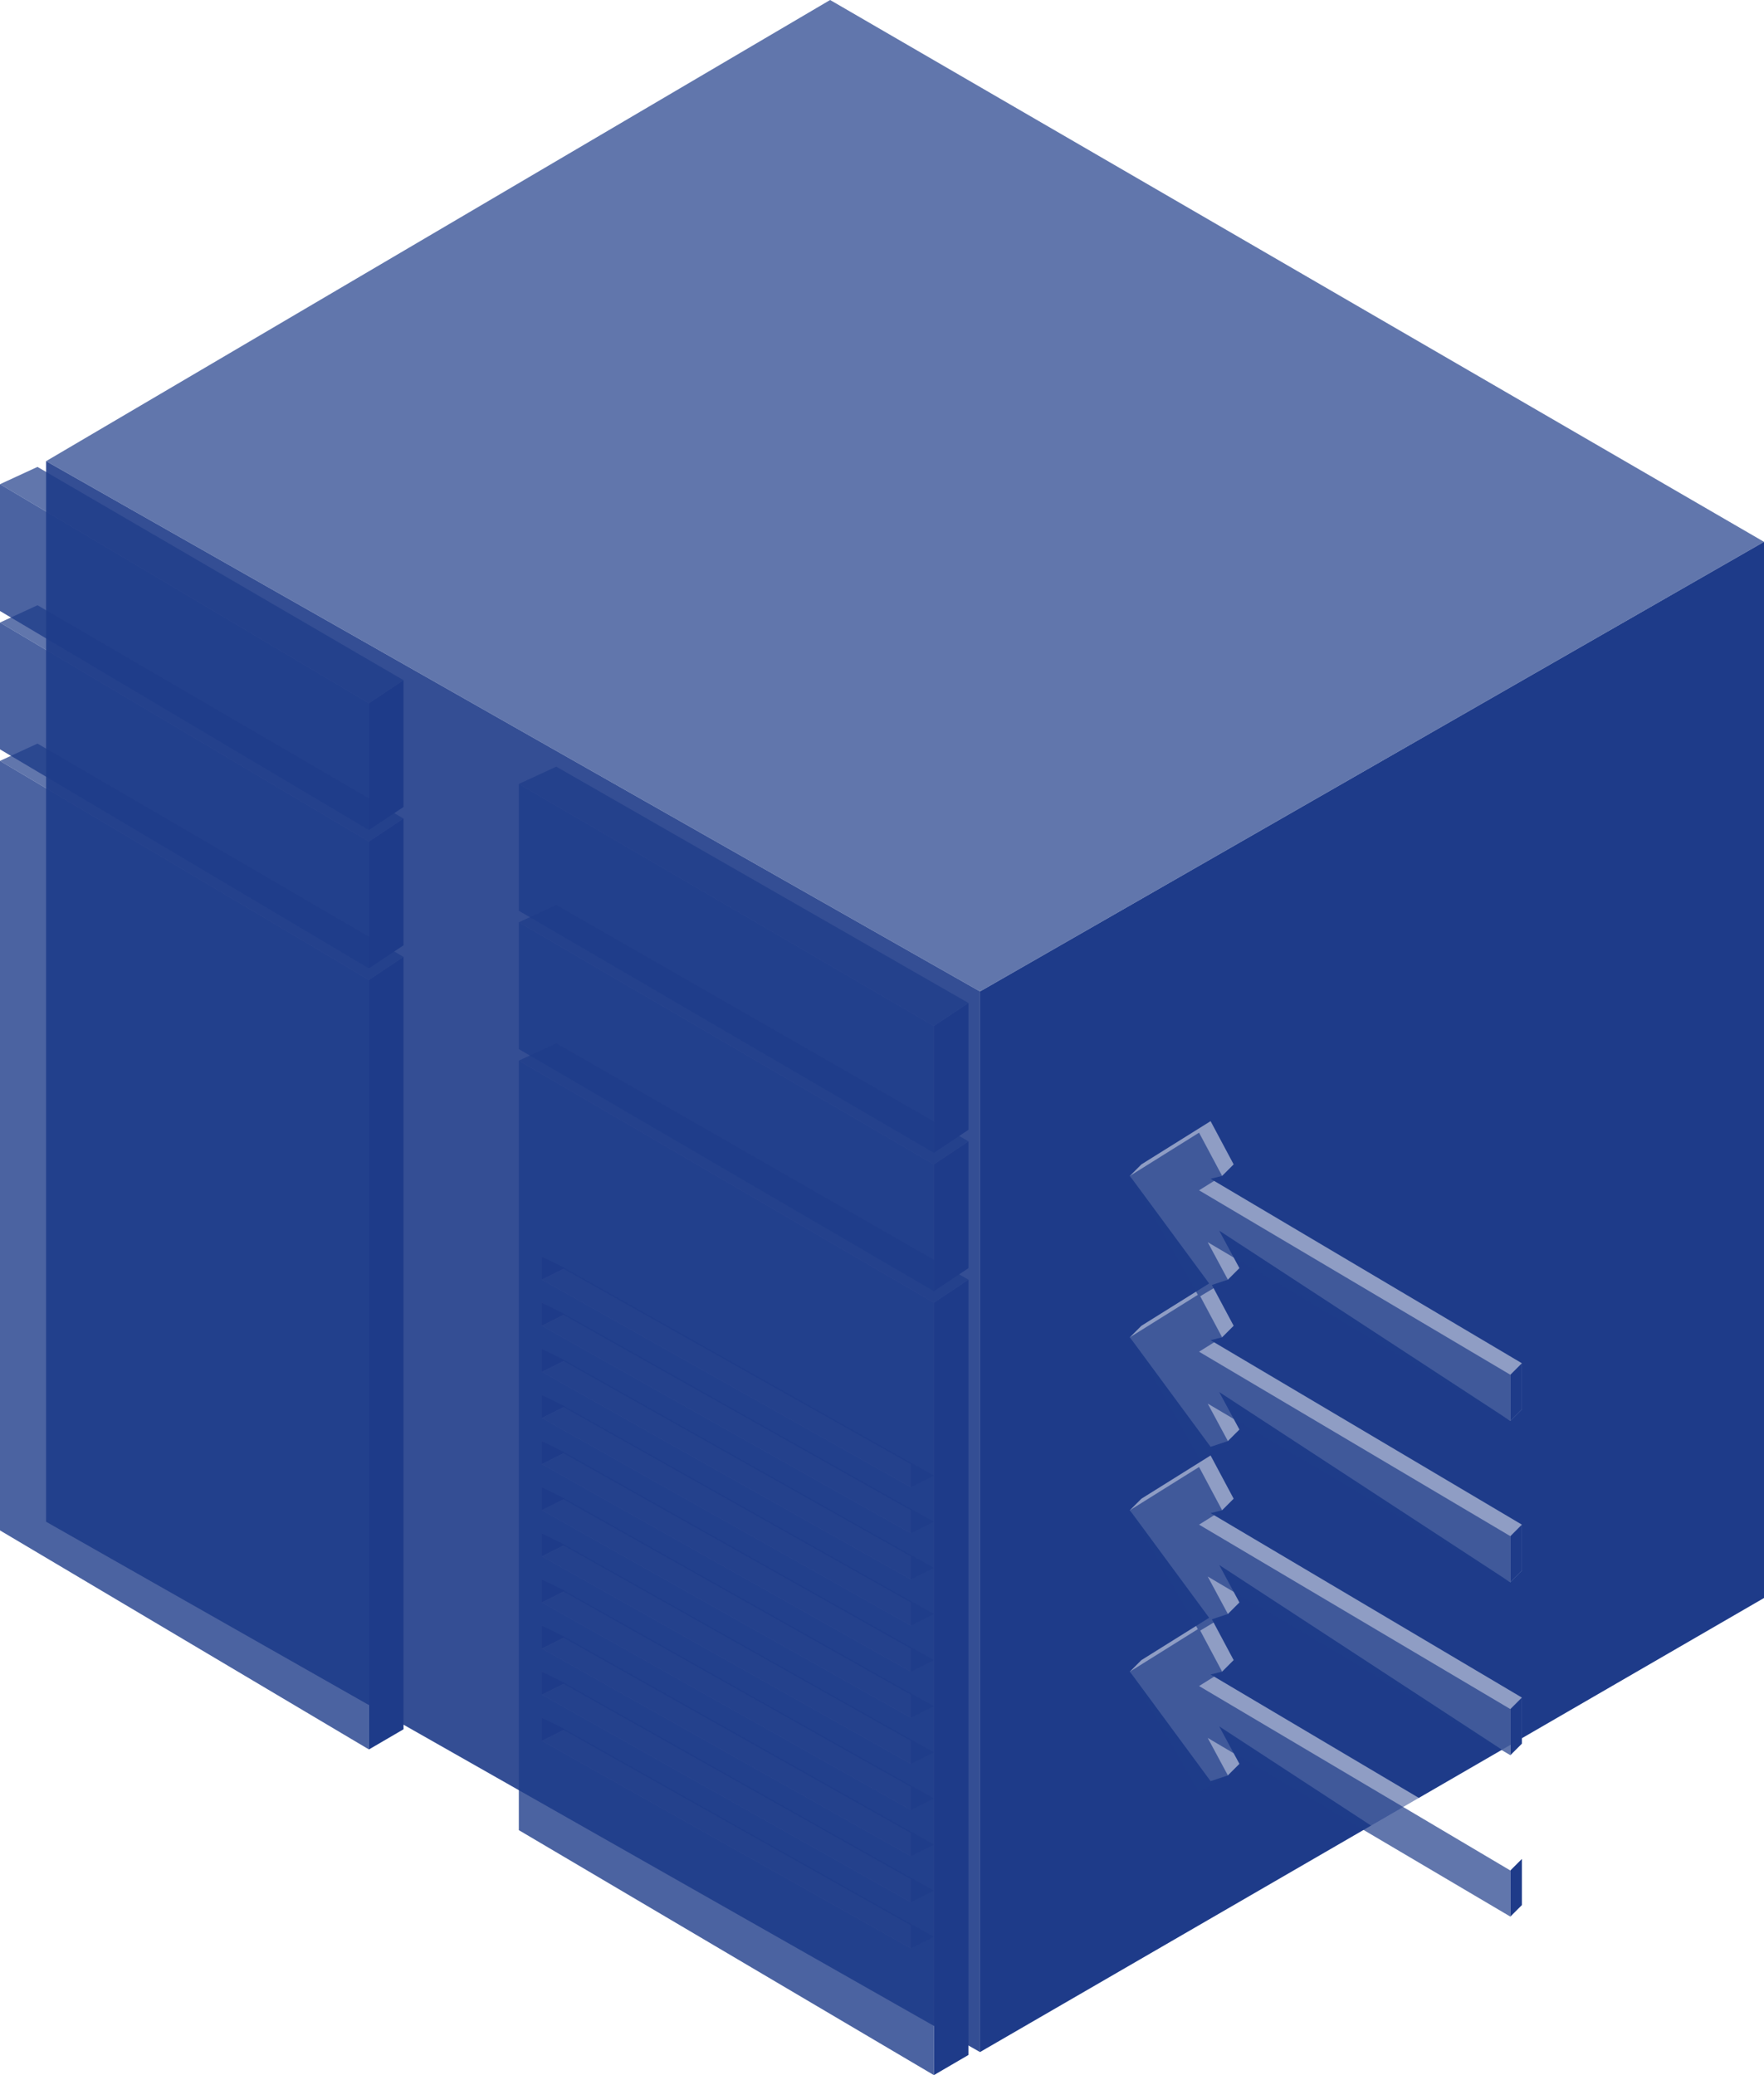 <svg width="153" height="180" viewBox="0 0 153 180" fill="none" xmlns="http://www.w3.org/2000/svg">
<path opacity="0.9" fill-rule="evenodd" clip-rule="evenodd" d="M85 178V86L4 40L4 132L85 178Z" fill="#1E3B89"/>
<g filter="url(#filter0_b_56_1459)">
<path fill-rule="evenodd" clip-rule="evenodd" d="M153 47L85 86L4 40L72 0L153 47ZM35 59L32 61L0 42L3.25 40.5L35 59ZM35 71L32 73L0 54L3.25 52.5L35 71ZM32 85L35 83L3.25 64.5L0 66L32 85ZM79 133L81 132L49 114L47 115L79 133ZM84 111L81 113L45 92L48.25 90.5L84 111ZM79 149L81 148L49 130L47 131L79 149ZM79 141L81 140L49 122L47 123L79 141ZM84 99L81 101L45 80L48.25 78.5L84 99ZM79 157L81 156L49 138L47 139L79 157ZM79 169L81 168L49 150L47 151L79 169ZM84 87L81 89L45 68L48.25 66.5L84 87ZM79 137L81 136L49 118L47 119L79 137ZM79 153L81 152L49 134L47 135L79 153ZM81 164L79 165L47 147L49 146L81 164ZM79 145L81 144L49 126L47 127L79 145ZM81 160L79 161L47 143L49 142L81 160ZM79 129L81 128L49 110L47 111L79 129Z" fill="#1E3C89" fill-opacity="0.7"/>
</g>
<g filter="url(#filter1_b_56_1459)">
<path fill-rule="evenodd" clip-rule="evenodd" d="M32 72V61L0 42V53L32 72ZM32 84V73L0 54V65L32 84ZM32 85V151.75L0 132.75V66L32 85ZM81 180V113L45 92V158.75L81 180ZM47 109L79 127V129L47 111V109ZM47 125L79 143V145L47 127V125ZM79 159L47 141V143L79 161V159ZM47 117L79 135V137L47 119V117ZM79 151L47 133V135L79 153V151ZM47 149L79 167V169L47 151V149ZM79 131L47 113V115L79 133V131ZM47 129L79 147V149L47 131V129ZM79 163L47 145V147L79 165V163ZM47 121L79 139V141L47 123V121ZM79 155L47 137V139L79 157V155ZM81 101V112L45 91V80L81 101ZM81 89V100L45 79V68L81 89Z" fill="#1E3D89" fill-opacity="0.8"/>
</g>
<path fill-rule="evenodd" clip-rule="evenodd" d="M153 47L85 86V178L153 138.614V47ZM35 59L32 61V72L35 70V59ZM35 71L32 73V84L35 82V71ZM32 85L35 83V150L32 151.75V85ZM81 113L84 111V178.25L81 180V113ZM81 101L84 99V110L81 112V101ZM81 89L84 87V98L81 100V89ZM49 110L47 109V111L49 110ZM49 126L47 125V127L49 126ZM47 117L49 118L47 119V117ZM49 134L47 133V135L49 134ZM47 145L49 146L47 147V145ZM49 114L47 113V115L49 114ZM47 129L49 130L47 131V129ZM49 142L47 141V143L49 142ZM47 121L49 122L47 123V121ZM49 138L47 137V139L49 138ZM47 149L49 150L47 151V149Z" fill="#1E3B89"/>
<g filter="url(#filter2_b_56_1459)">
<path fill-rule="evenodd" clip-rule="evenodd" d="M99 101L105 97.25L107 101L106 102L105 102.25L132 118.25V122.25L131 123.25L105.75 106.75L107.5 110L106.5 111L105.113 111.462L107 115L106 116L105 116.25L132 132.25V136.25L131 137.25L105.75 120.75L107.5 124L106.5 125L105 125.5L98 116L99 115L104.874 111.329L98 102L99 101ZM99 130L105 126.25L107 130L106 131L105 131.25L132 147.25V151.25L131 152.25L105.75 135.75L107.5 139L106.5 140L105.113 140.462L107 144L106 145L105 145.25L132 161.25V165.25L131 166.25L105.75 149.75L107.5 153L106.5 154L105 154.5L98 145L99 144L104.874 140.329L98 131L99 130Z" fill="white" fill-opacity="0.5"/>
</g>
<path fill-rule="evenodd" clip-rule="evenodd" d="M132 118.25L131 119.25V123.25L132 122.25V118.25ZM131 133.25L132 132.25V136.25L131 137.25V133.25ZM132 147.25L131 148.25V152.25L132 151.25V147.25ZM132 161.25L131 162.25V166.25L132 165.25V161.25Z" fill="#1E3B89"/>
<g filter="url(#filter3_b_56_1459)">
<path fill-rule="evenodd" clip-rule="evenodd" d="M98 102L104 98.25L106 102L104 103.25L131 119.25V123.25L104.75 107.75L106.5 111L104.101 112.439L106 116L104 117.25L131 133.25V137.25L104.75 121.75L106.5 125L104 126.5L98 116L103.895 112.316L98 102ZM98 131L104 127.25L106 131L104 132.25L131 148.25V152.25L104.75 136.75L106.5 140L104.101 141.439L106 145L104 146.25L131 162.25V166.25L104.75 150.75L106.5 154L104 155.5L98 145L103.895 141.316L98 131Z" fill="#1E3C89" fill-opacity="0.7"/>
</g>
<defs>
<filter id="filter0_b_56_1459" x="-100" y="-100" width="353" height="369" filterUnits="userSpaceOnUse" color-interpolation-filters="sRGB">
<feFlood flood-opacity="0" result="BackgroundImageFix"/>
<feGaussianBlur in="BackgroundImageFix" stdDeviation="50"/>
<feComposite in2="SourceAlpha" operator="in" result="effect1_backgroundBlur_56_1459"/>
<feBlend mode="normal" in="SourceGraphic" in2="effect1_backgroundBlur_56_1459" result="shape"/>
</filter>
<filter id="filter1_b_56_1459" x="-135.914" y="-93.914" width="352.828" height="409.828" filterUnits="userSpaceOnUse" color-interpolation-filters="sRGB">
<feFlood flood-opacity="0" result="BackgroundImageFix"/>
<feGaussianBlur in="BackgroundImageFix" stdDeviation="67.957"/>
<feComposite in2="SourceAlpha" operator="in" result="effect1_backgroundBlur_56_1459"/>
<feBlend mode="normal" in="SourceGraphic" in2="effect1_backgroundBlur_56_1459" result="shape"/>
</filter>
<filter id="filter2_b_56_1459" x="48" y="47.25" width="134" height="169" filterUnits="userSpaceOnUse" color-interpolation-filters="sRGB">
<feFlood flood-opacity="0" result="BackgroundImageFix"/>
<feGaussianBlur in="BackgroundImageFix" stdDeviation="25"/>
<feComposite in2="SourceAlpha" operator="in" result="effect1_backgroundBlur_56_1459"/>
<feBlend mode="normal" in="SourceGraphic" in2="effect1_backgroundBlur_56_1459" result="shape"/>
</filter>
<filter id="filter3_b_56_1459" x="-37.914" y="-37.664" width="304.828" height="339.828" filterUnits="userSpaceOnUse" color-interpolation-filters="sRGB">
<feFlood flood-opacity="0" result="BackgroundImageFix"/>
<feGaussianBlur in="BackgroundImageFix" stdDeviation="67.957"/>
<feComposite in2="SourceAlpha" operator="in" result="effect1_backgroundBlur_56_1459"/>
<feBlend mode="normal" in="SourceGraphic" in2="effect1_backgroundBlur_56_1459" result="shape"/>
</filter>
</defs>
</svg>

